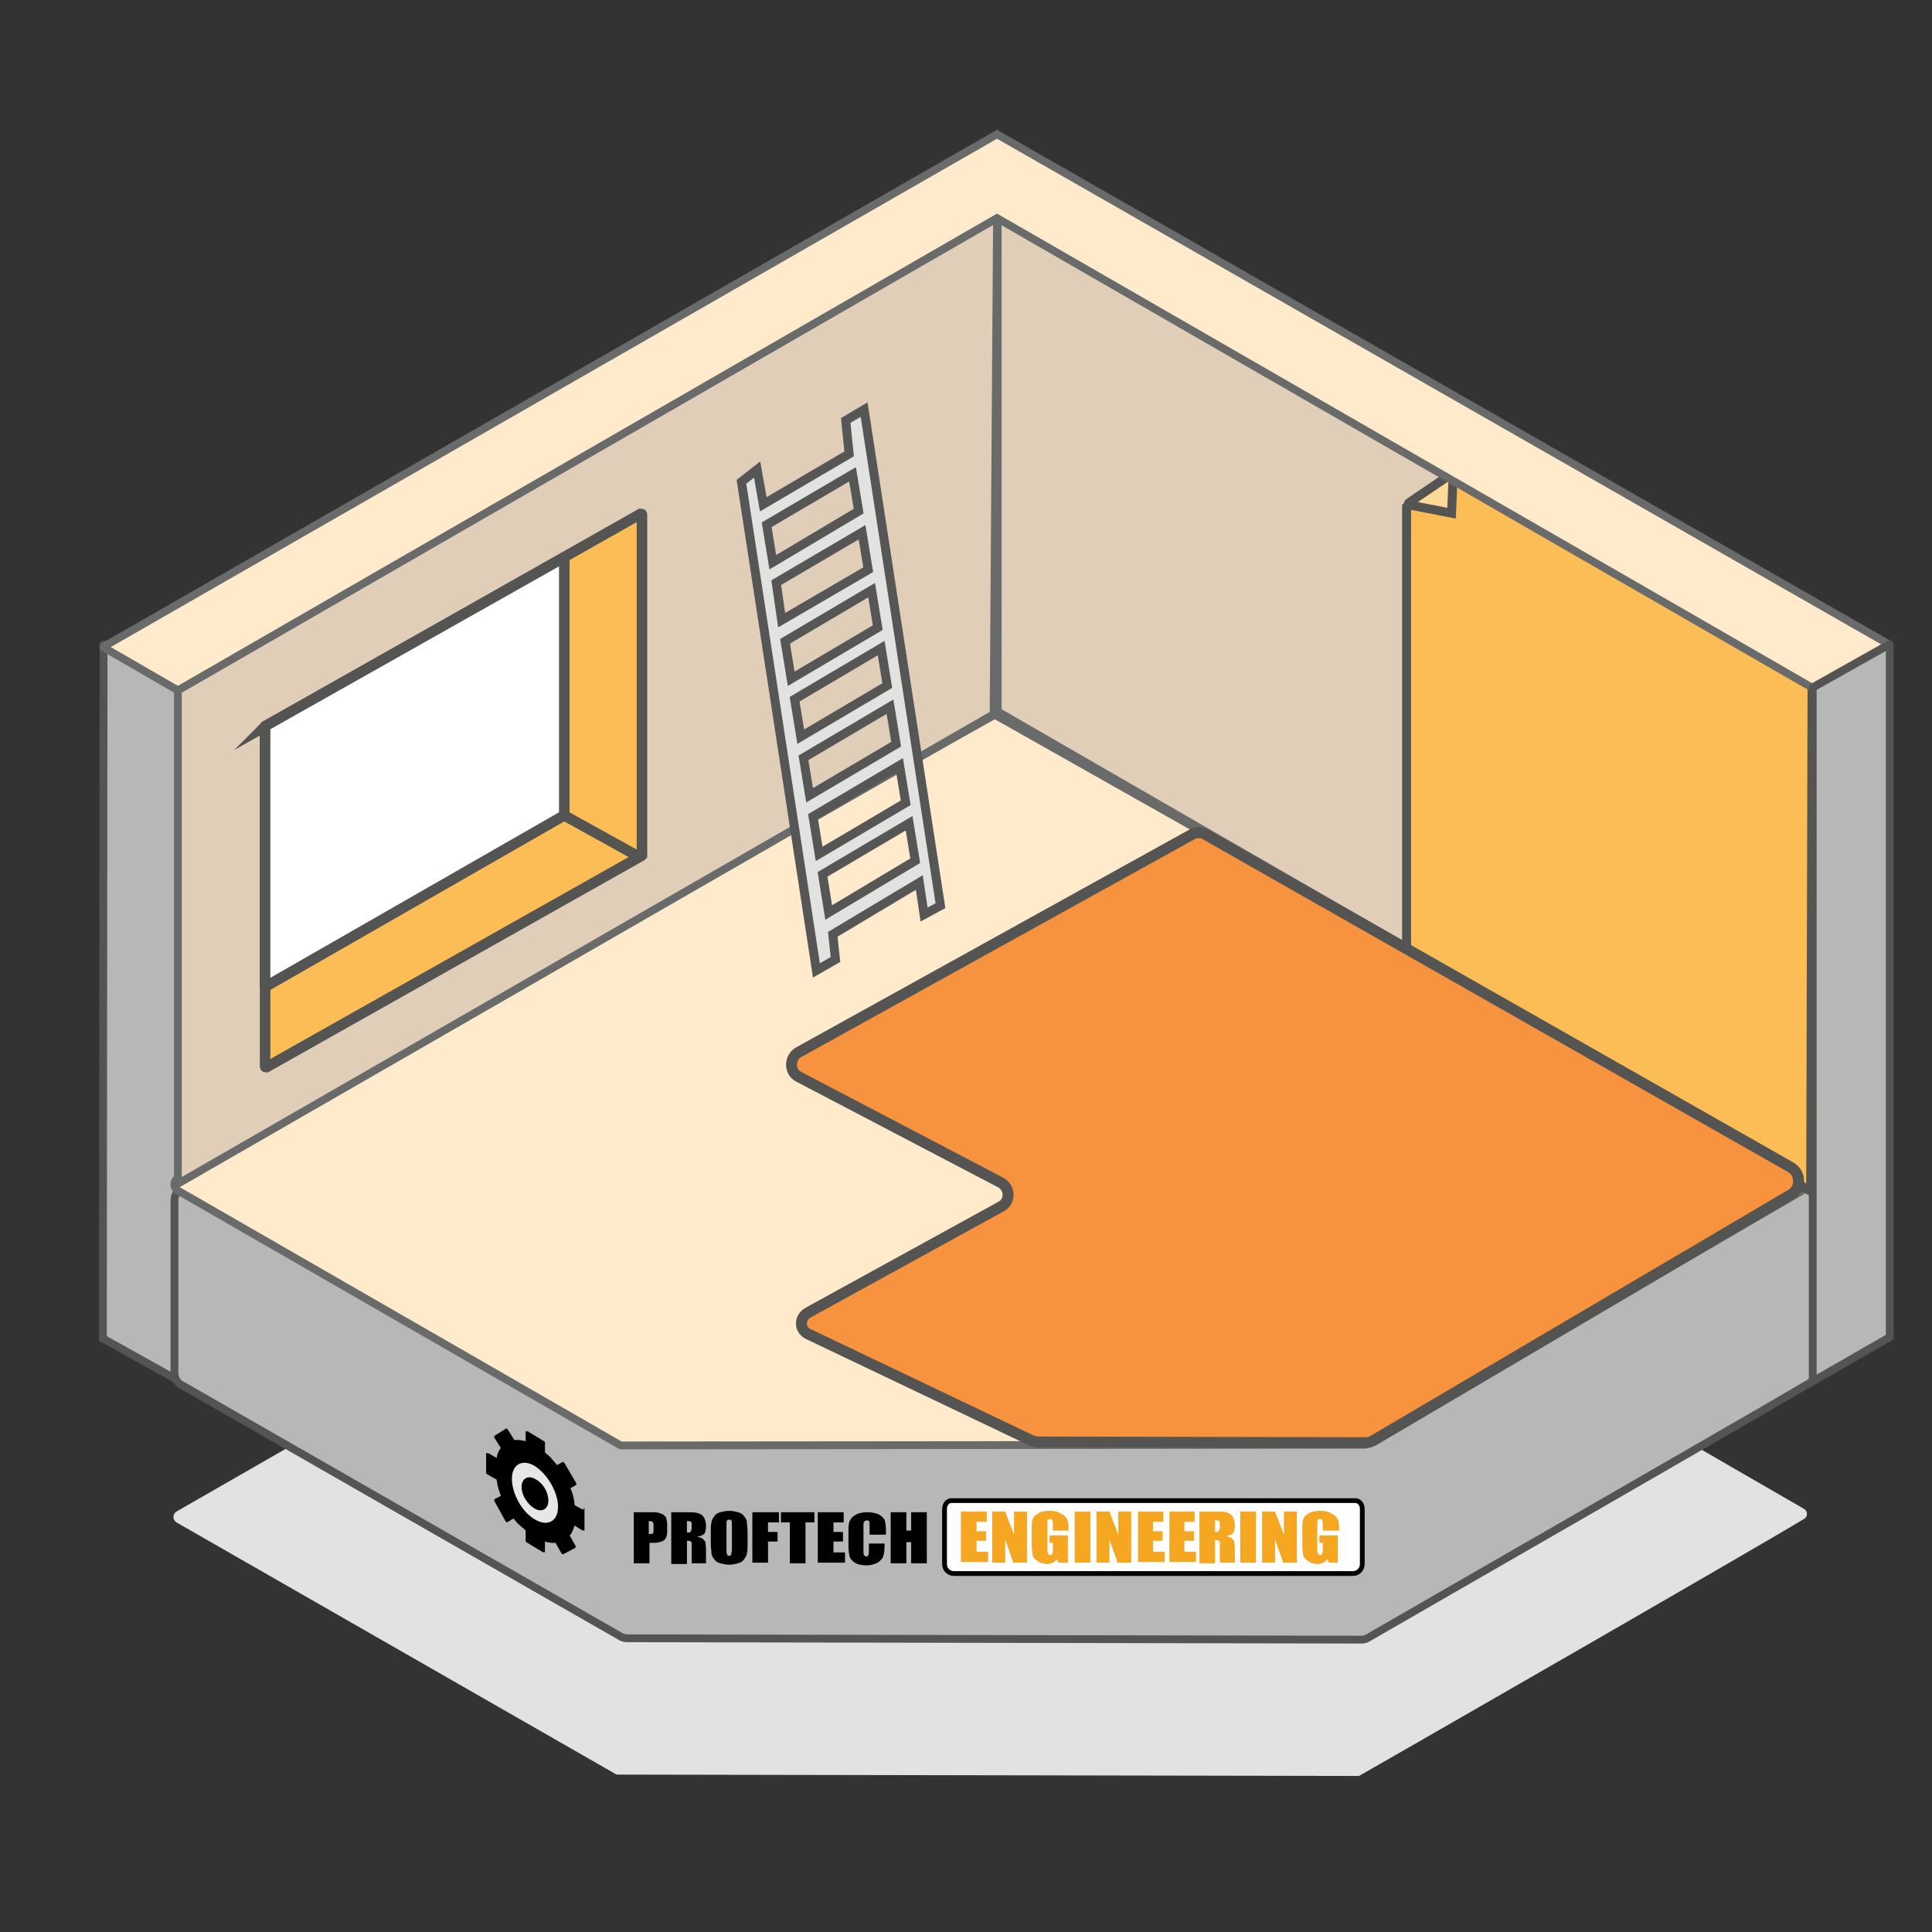 <svg xmlns="http://www.w3.org/2000/svg" viewBox="0 0 283.5 283.5" id="roomWorks"><rect x="0" y="0" width="283.5" height="283.5" fill="#333333" stroke="none"/><path fill="#B7B7B8" stroke="#545553" stroke-width="1.144" stroke-miterlimit="10" d="M15.2,94.6l11.2,6.5v101.6l-11.3-6.3	L15.2,94.6C15.1,94.6,15.2,94.6,15.2,94.6z"/><path fill="#E2E2E1" d="M25.9,223.4l64.4,36.9c0.1,0.1,0.3,0.1,0.4,0.1l108.5,0.2c0.2,0,0.3,0,0.4-0.1 c3.7-2.1,56.3-32.3,65.1-37.6c0.6-0.3,0.6-1.2,0-1.5l-79.6-46c-0.2-0.1-0.3-0.1-0.5-0.1l-88.1,6.1c-0.1,0-0.3,0-0.4,0.1 l-70.2,40.3C25.3,222.2,25.3,223,25.9,223.4z"/><path fill="#B7B7B8" stroke="#545553" stroke-width="1.144" stroke-miterlimit="10" d="M26.6,203.2l64.4,36.9 c0.3,0.2,0.7,0.3,1,0.3l107.8,0.2c0.4,0,0.7-0.1,1-0.3c6-3.5,66.5-38.2,66.1-38.2l0.1-25.8c0-1.8-1.2-3.4-3-3.9L188.7,154 c-0.2-0.1-0.5-0.1-0.8,0L27.4,174.1c-1,0.1-1.8,1-1.8,2.1v25.2C25.6,202.2,26,202.9,26.6,203.2z"/><path fill="#FFEACC" stroke="#696A6A" stroke-width="1.144" stroke-miterlimit="10" d="M146,104.9l120.2,67.9 c0.3,0.2,0.4,0.7,0,0.9L200.3,212l-109.1,0.1c-0.1,0-0.2,0-0.3-0.1l-64.8-37.3c-0.7-0.4-0.7-1.4,0-1.8 C26.2,173,145.8,104.8,146,104.9z"/><path fill="#E0CEB9" stroke="#696A6A" stroke-width="1.144" stroke-miterlimit="10" d="M146.4 32L146.4 104.4 266.5 173.7 266 100.9z"/><g stroke="#545553" stroke-width="1.315" stroke-miterlimit="10"><path fill="#FCBC56" d="M206.4 74.4L206.4 140.6 265.7 174.8 265.9 99.9 213.3 69.7z"/><path fill="#FFD998" d="M213,75.3l-6.2-1.2 c-0.1,0-0.2-0.2-0.1-0.3l5.6-3.8c0.4-0.3,0.9,0,0.9,0.5L213,75.3z"/></g><path fill="#F7923F" stroke="#545553" stroke-width="1.605" stroke-miterlimit="10" d="M174.8,122.5l-57.6,31.9 c-1.4,0.8-1.4,2.9,0,3.6l29.6,15.5c1.5,0.8,1.5,2.9,0,3.6l-28.2,15.5c-1.4,0.8-1.3,2.6,0.1,3.2l32.7,15.6c0.3,0.1,0.6,0.2,1,0.2 l48,0.1c0.4,0,0.7-0.1,1.1-0.3l61.3-36.1c1.5-0.9,1.5-3.1,0-4l-86-48.9C176.2,122.1,175.4,122.1,174.8,122.5z"/><path fill="#E0CEB9" stroke="#696A6A" stroke-width="1.144" stroke-miterlimit="10" d="M26.1 173.7L26.1 101.3 146.3 32 145.8 104.8z"/><path fill="#FFEACC" stroke="#696A6A" stroke-width="1.144" stroke-miterlimit="10" d="M26.1,101.3L15.2,95c0,0,0-0.1,0-0.1 l131.1-75.2l130.8,74.8c0,0,0,0.1,0,0.1l-11.2,6.3L146.3,32L26.1,101.3z"/><path fill="#B7B7B8" stroke="#545553" stroke-width="1.144" stroke-miterlimit="10" d="M266,202.7l11.3-6.5V94.6c0,0,0-0.1-0.1,0 l-11.2,6.3V202.7z"/><path fill="#FDBD56" stroke="#545453" stroke-width="1.545" stroke-miterlimit="10" d="M38.9,106.6v49.9c0,0.1,0.1,0.1,0.2,0.1 l55-31c0,0,0.1-0.1,0.1-0.1v-50c0-0.1-0.1-0.1-0.2-0.1L38.9,106.6C39,106.5,38.9,106.6,38.9,106.6z"/><path fill="#FFF" stroke="#545453" stroke-width="1.545" stroke-miterlimit="10" d="M38.9,144.6v-38c0,0,0-0.1,0.1-0.1 l43.6-24.6c0.1,0,0.2,0,0.2,0.1v37.6c0,0,0,0.1-0.1,0.1l-43.6,25C39,144.7,38.9,144.7,38.9,144.6z"/><path fill="#FFF" stroke="#545453" stroke-width="1.545" stroke-linecap="round" stroke-miterlimit="10" d="M82.7 119.6L93 125.3"/><path fill="#E2E2E1" stroke="#555655" stroke-width="1.315" stroke-miterlimit="10" d="M124.1,61.7l0.5,4.9L112,74l-0.9-5.1 l-2.3,1.8l11,71.7l2.8-1.6l-0.4-3.7l12.7-7.6l0.7,4.7l2.4-1.3l-11.2-72.8L124.1,61.7z M133.4,120.8l0.9,5.5l-12.7,7.6l-0.9-5.6 L133.4,120.8z M132.9,117.8l-12.7,7.5l-0.9-5.5l12.7-7.5L132.9,117.8z M113.4,82.5l-0.9-5.5l12.6-7.4l0.9,5.4L113.4,82.5z M113.9,85.5l12.6-7.4l0.9,5.5L114.7,91L113.9,85.5z M127.9,86.6l0.9,5.5l-12.7,7.5l-0.9-5.5L127.9,86.6z M129.3,95.1l0.9,5.5 l-12.7,7.5l-0.9-5.5L129.3,95.1z M118.8,116.7l-0.9-5.5l12.7-7.5l0.9,5.5L118.8,116.7z"/><g><path d="M93 221.9h2.3c.6 0 1.1 0 1.4.1.3.1.6.2.8.4.2.2.3.3.3.6.1.2.1.6.1 1v.7c0 .5-.1.8-.2 1-.1.2-.3.4-.6.5-.3.1-.7.2-1.2.2h-.6v3H93V221.9zM95.2 223.2v1.9c.1 0 .1 0 .2 0 .2 0 .4 0 .4-.1.1-.1.1-.3.1-.5v-.6c0-.3 0-.4-.1-.5C95.7 223.2 95.5 223.2 95.2 223.2zM98.5 221.9h1.6c1.1 0 1.8 0 2.2.1.4.1.7.3.9.5.2.3.4.8.4 1.4 0 .6-.1 1-.3 1.2-.2.2-.5.3-1 .4.4.1.8.2.9.4.2.2.3.3.3.4 0 .1.1.5.1 1.1v2h-2.1v-2.5c0-.4 0-.6-.1-.7-.1-.1-.3-.1-.6-.1v3.4h-2.3V221.9zM100.8 223.2v1.7c.3 0 .4 0 .5-.1.1-.1.2-.3.2-.6v-.4c0-.2 0-.4-.1-.5C101.2 223.2 101.1 223.2 100.8 223.2zM109.7 226.3c0 .8 0 1.3-.1 1.6 0 .3-.2.6-.4.9-.2.3-.5.5-.9.6-.4.1-.8.2-1.3.2-.5 0-.9-.1-1.3-.2-.4-.1-.7-.3-.9-.6-.2-.3-.4-.5-.4-.9 0-.3-.1-.8-.1-1.6V225c0-.8 0-1.3.1-1.6 0-.3.2-.6.4-.9.2-.3.5-.5.9-.6.4-.1.8-.2 1.3-.2.5 0 .9.1 1.3.2.4.1.7.3.9.6s.4.5.4.9c0 .3.1.8.1 1.6V226.3zM107.4 223.8c0-.3 0-.6-.1-.7 0-.1-.1-.1-.3-.1-.1 0-.2 0-.3.1-.1.1-.1.3-.1.7v3.5c0 .4 0 .7.1.8 0 .1.1.2.3.2.2 0 .3-.1.3-.2 0-.1.1-.4.1-.8V223.8zM110.5 221.9h3.8v1.5h-1.6v1.4h1.4v1.4h-1.4v3.1h-2.3V221.9zM119.5 221.9v1.5h-1.3v6h-2.3v-6h-1.3v-1.5H119.5zM120 221.9h3.8v1.5h-1.5v1.4h1.4v1.4h-1.4v1.6h1.7v1.5H120V221.9zM129.9 225.2h-2.3v-1.3c0-.4 0-.6-.1-.7 0-.1-.2-.1-.3-.1-.2 0-.3.1-.4.2-.1.1-.1.4-.1.7v3.5c0 .4 0 .6.1.7.1.1.2.2.3.2.2 0 .3-.1.3-.2.1-.1.1-.4.1-.8v-.9h2.3v.3c0 .8-.1 1.3-.2 1.6-.1.3-.4.6-.8.9-.4.2-1 .4-1.6.4-.7 0-1.2-.1-1.6-.3-.4-.2-.7-.5-.9-.9-.1-.4-.2-.9-.2-1.6v-2.2c0-.5 0-.9.1-1.2 0-.3.2-.5.4-.8.2-.2.5-.4.9-.6.4-.1.8-.2 1.3-.2.7 0 1.2.1 1.7.3.4.2.7.5.9.8.1.3.2.8.2 1.5V225.2zM136 221.9v7.5h-2.3v-3.1H133v3.1h-2.3v-7.5h2.3v2.7h.7v-2.7H136z"/><path fill="#FFF" stroke="#000" stroke-width=".701" stroke-miterlimit="10" d="M198.5,230.9H140c-0.8,0-1.4-0.6-1.4-1.4 v-8.1c0-0.7,0.5-1.3,1.2-1.2c0.2,0,0.3,0,0.5,0h57.9c0.2,0,0.3,0,0.5,0c0.7-0.1,1.2,0.5,1.2,1.2v8.1 C199.9,230.3,199.3,230.9,198.5,230.9z"/><g fill="#F5A722"><path d="M141 221.8h3.8v1.5h-1.5v1.4h1.4v1.4h-1.4v1.6h1.7v1.5H141V221.8zM150.7 221.8v7.5h-2l-1.2-3.4v3.4h-1.9v-7.5h1.9l1.3 3.4v-3.4H150.7zM156.8 224.6h-2.3v-.7c0-.4 0-.7-.1-.8 0-.1-.1-.2-.3-.2-.1 0-.2 0-.3.1-.1.1-.1.3-.1.7v3.6c0 .3 0 .6.1.7.1.1.2.2.3.2.2 0 .3-.1.3-.2.1-.1.1-.4.1-.7v-.9h-.5v-1.1h2.7v4h-1.4l-.2-.5c-.2.2-.4.4-.6.5-.2.1-.5.2-.8.2-.4 0-.7-.1-1.1-.2-.3-.2-.6-.4-.8-.6-.2-.2-.3-.5-.3-.7 0-.3-.1-.6-.1-1.2v-2.2c0-.7 0-1.2.1-1.6.1-.3.3-.6.8-.9.4-.3 1-.4 1.7-.4.7 0 1.2.1 1.7.4.4.2.7.5.9.8.1.3.2.8.2 1.4V224.6zM160 221.8v7.5h-2.3v-7.5H160zM166 221.8v7.5h-2l-1.2-3.4v3.4h-1.9v-7.5h1.9l1.3 3.4v-3.4H166zM166.9 221.8h3.8v1.5h-1.5v1.4h1.4v1.4h-1.4v1.6h1.7v1.5h-3.9V221.8zM171.5 221.8h3.8v1.5h-1.5v1.4h1.4v1.4h-1.4v1.6h1.7v1.5h-3.9V221.8zM176.1 221.8h1.6c1.1 0 1.8 0 2.2.1.4.1.7.3.9.5.2.3.4.8.4 1.4 0 .6-.1 1-.3 1.2-.2.2-.5.3-1 .4.4.1.8.2.9.4.2.2.3.3.3.4 0 .1.1.5.1 1.1v2H179v-2.5c0-.4 0-.6-.1-.7-.1-.1-.3-.1-.6-.1v3.4h-2.3V221.8zM178.3 223.1v1.7c.3 0 .4 0 .5-.1.1-.1.2-.3.2-.6v-.4c0-.2 0-.4-.1-.5C178.8 223.1 178.6 223.1 178.3 223.1zM184.3 221.8v7.5H182v-7.5H184.3zM190.3 221.8v7.5h-2l-1.2-3.4v3.4h-1.9v-7.5h1.9l1.3 3.4v-3.4H190.3zM196.4 224.6h-2.3v-.7c0-.4 0-.7-.1-.8 0-.1-.1-.2-.3-.2-.1 0-.2 0-.3.1-.1.1-.1.3-.1.7v3.6c0 .3 0 .6.1.7.1.1.2.2.3.2.2 0 .3-.1.3-.2.1-.1.1-.4.1-.7v-.9h-.5v-1.1h2.7v4H195l-.2-.5c-.2.2-.4.4-.6.5-.2.1-.5.2-.8.2-.4 0-.7-.1-1.1-.2-.3-.2-.6-.4-.8-.6-.2-.2-.3-.5-.3-.7 0-.3-.1-.6-.1-1.2v-2.2c0-.7 0-1.2.1-1.6.1-.3.3-.6.8-.9.4-.3 1-.4 1.7-.4.7 0 1.2.1 1.7.4.4.2.7.5.9.8.1.3.2.8.2 1.4V224.6z"/></g></g><g stroke="#000" stroke-miterlimit="10"><path stroke-width=".332" d="M85.5,221.7l-1.3-0.7c-0.1-0.4-0.1-0.8-0.2-1.2 c-0.1-0.5-0.3-1-0.5-1.5l0.9-0.5c0,0,0-0.1,0-0.1l-1.7-2.9c0,0-0.1-0.1-0.1-0.1l-0.9,0.5c-0.3-0.4-0.7-0.8-1-1.2 c-0.3-0.3-0.6-0.5-0.9-0.8v-1.5c0,0,0-0.1-0.1-0.1l-2.3-1.4c0,0-0.1,0-0.1,0v1.5c-0.7-0.2-1.3-0.3-1.9-0.2l-1-1.6 c0,0-0.1-0.1-0.1-0.1l-1.6,1c0,0,0,0.1,0,0.1l1,1.6c-0.4,0.4-0.6,1-0.7,1.7l-1.4-0.8c0,0-0.1,0-0.1,0v2.7c0,0,0,0.1,0.1,0.1 l1.4,0.8c0.1,0.3,0.1,0.7,0.2,1c0.1,0.5,0.3,1,0.5,1.6l-1,0.5c0,0,0,0.1,0,0.1l1.6,2.9c0,0,0.1,0.1,0.1,0.1l1-0.6 c0.3,0.4,0.6,0.8,1,1.1c0.3,0.3,0.6,0.5,0.9,0.8v1.6c0,0,0,0.1,0.1,0.1l2.3,1.4c0,0,0.1,0,0.1,0v-1.6c0.7,0.2,1.3,0.3,1.8,0.2 l0.9,1.6c0,0,0.1,0.1,0.1,0.1l1.7-0.9c0,0,0-0.1,0-0.1l-0.9-1.6c0.4-0.4,0.6-1,0.8-1.7l1.3,0.8c0,0,0.1,0,0.1,0v-2.7 C85.5,221.8,85.5,221.8,85.5,221.7z"/><path fill="#E6E7E8" stroke-width=".231" d="M82,221.1c0,2.2-1.6,3.1-3.5,2 c-2-1.1-3.5-3.9-3.5-6.1s1.6-3.1,3.5-2C80.4,216.2,82,218.9,82,221.1z"/><path stroke-width=".332" d="M80.3,220.2c0,1.1-0.8,1.6-1.8,1c-1-0.6-1.8-1.9-1.8-3 s0.8-1.6,1.8-1C79.5,217.7,80.3,219,80.3,220.2z"/></g></svg>
